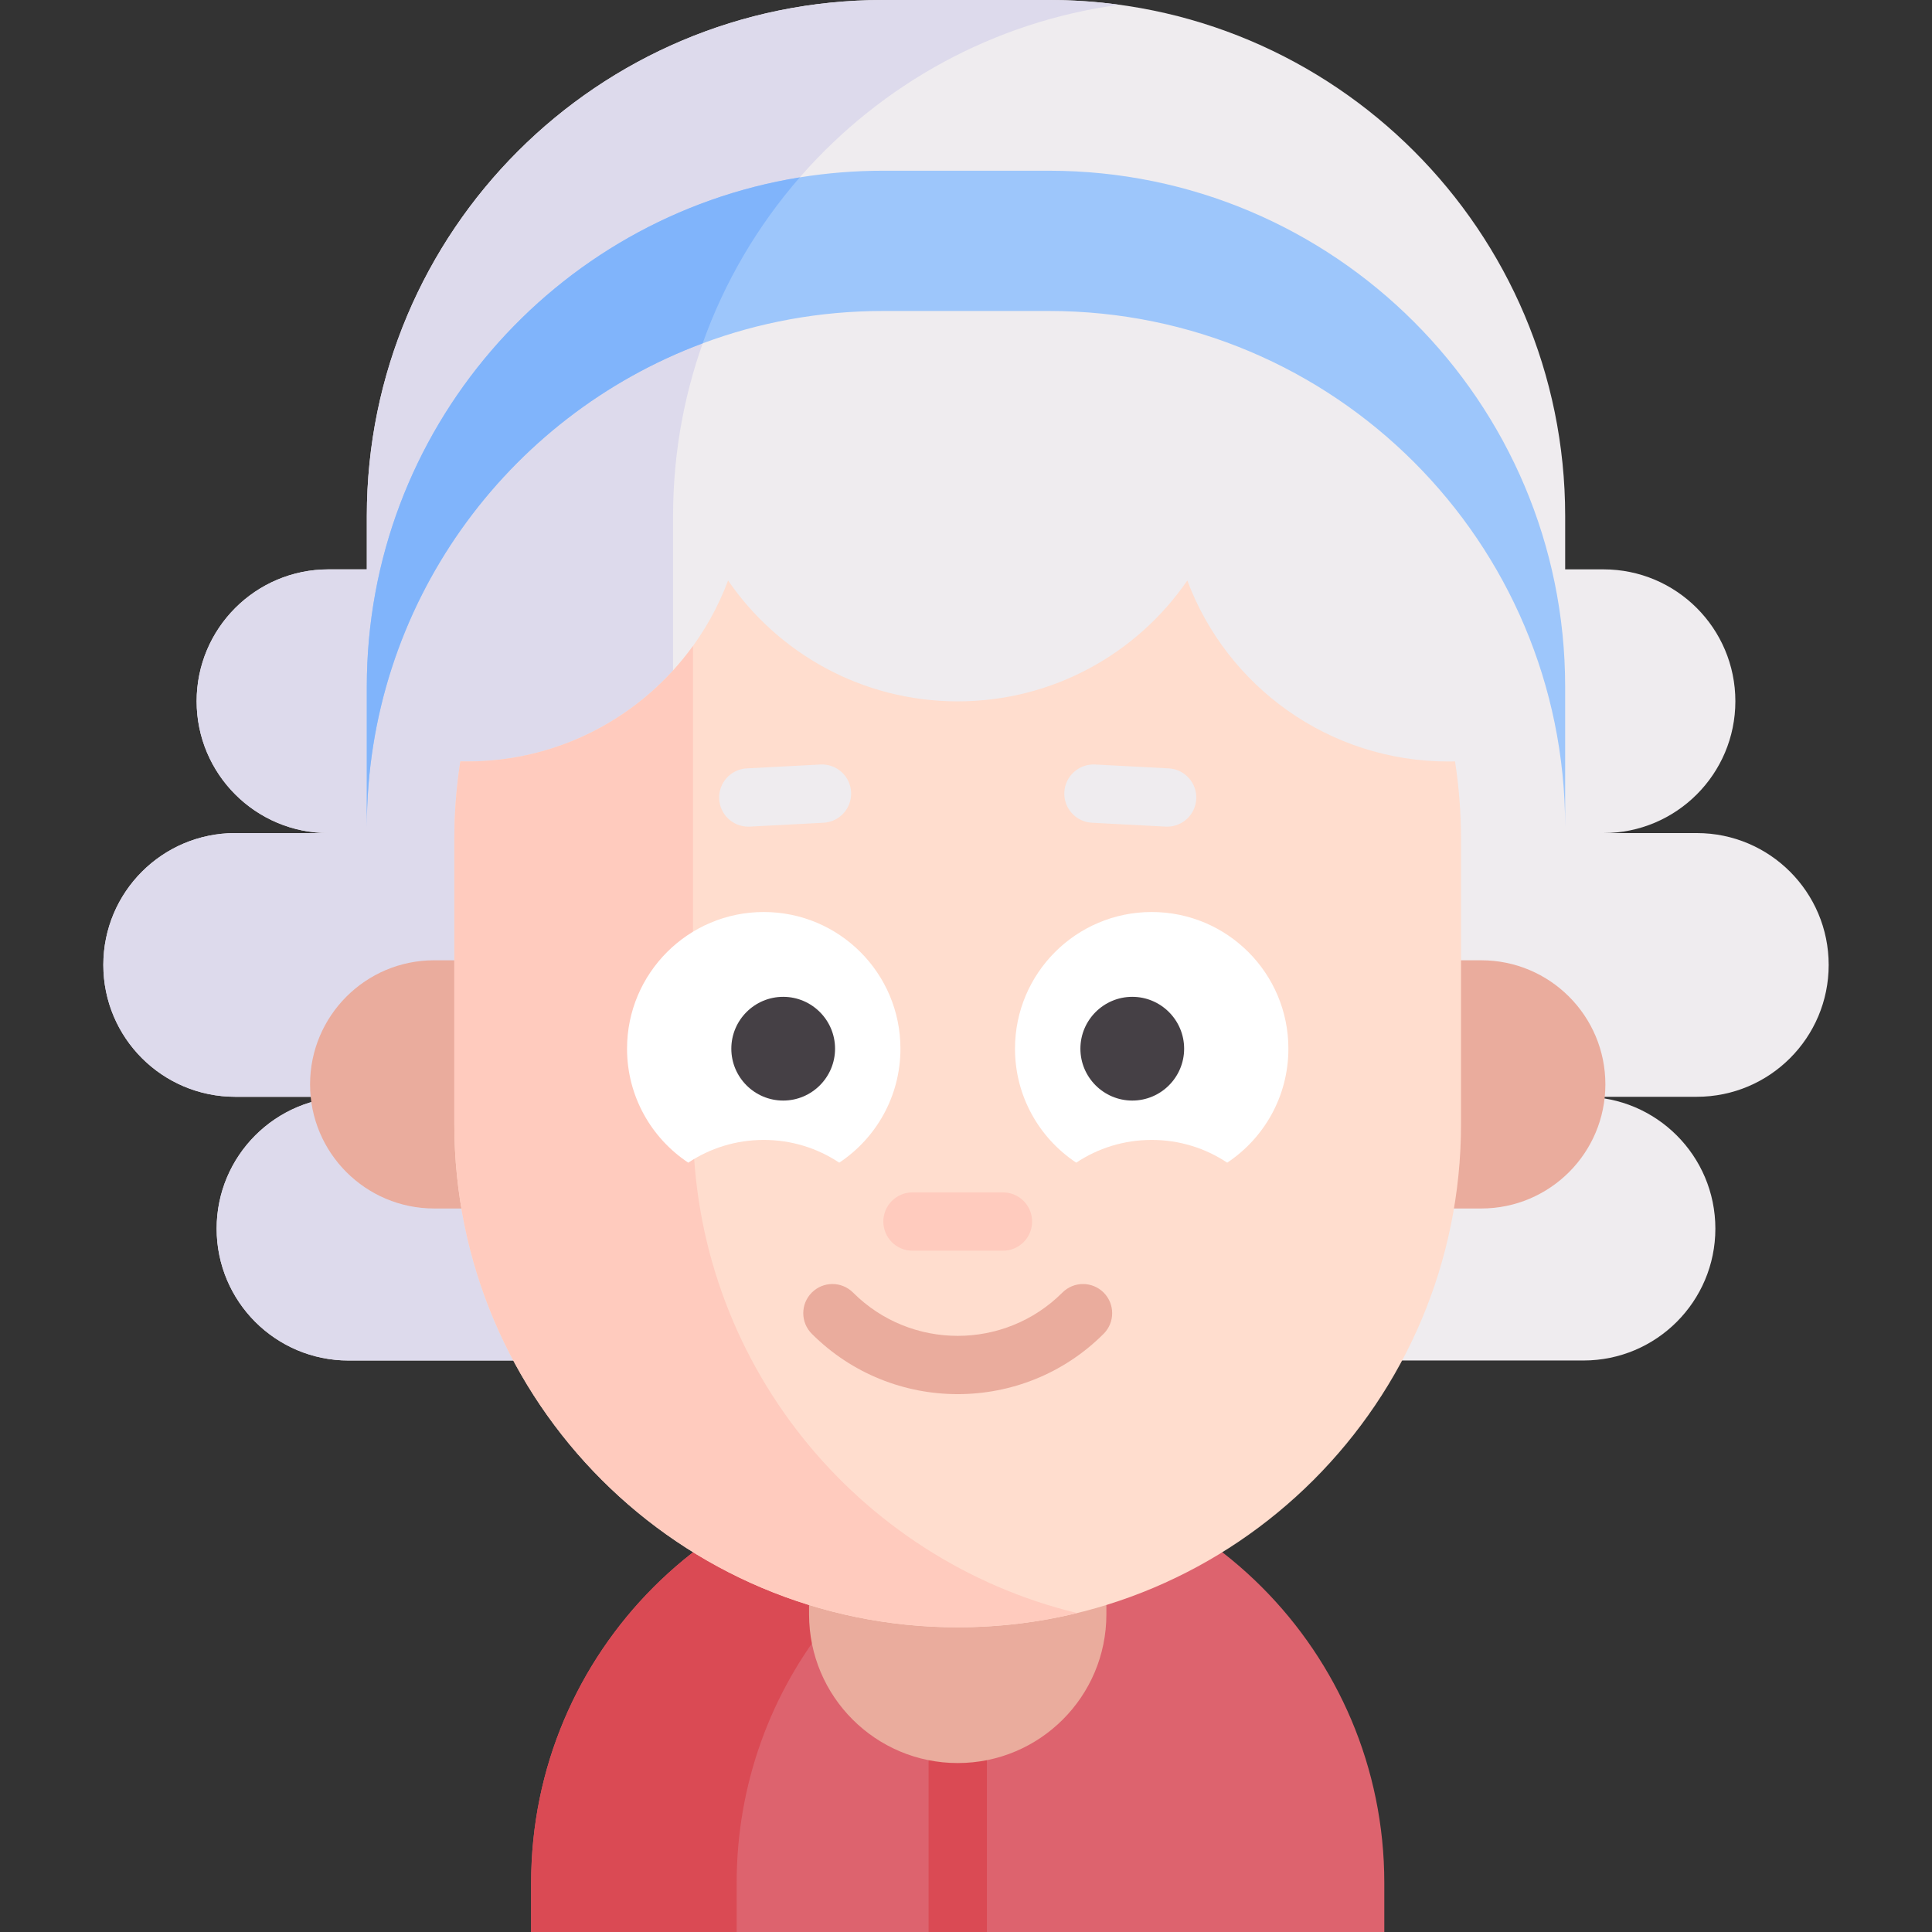 <svg id="Capa_1" enable-background="new 0 0 512 512" height="512" viewBox="0 0 512 512" width="512" xmlns="http://www.w3.org/2000/svg"><rect x="0" y="0" width="512" height="512" fill="#333333" stroke="none"/><g><path d="m449.676 220.773h-24.73c19.298 0 34.943-15.645 34.943-34.943 0-19.298-15.645-34.943-34.943-34.943h-10.159v-14.13c0-75.523-61.234-136.757-136.756-136.757h-44.051c-75.533 0-136.767 61.234-136.767 136.757v14.13h-10.159c-19.298 0-34.943 15.644-34.943 34.943 0 19.298 15.645 34.943 34.943 34.943h-24.73c-19.299 0-34.943 15.644-34.943 34.943 0 19.298 15.644 34.943 34.943 34.943h30.029c-19.299 0-34.943 15.645-34.943 34.943 0 19.298 15.644 34.943 34.943 34.943h327.294c19.298 0 34.943-15.645 34.943-34.943 0-19.298-15.645-34.943-34.943-34.943h30.029c19.298 0 34.943-15.644 34.943-34.943 0-19.299-15.645-34.943-34.943-34.943z" fill="#efecef"/><path d="m296.583 1.262c-66.756 9.045-118.213 66.272-118.213 135.5v84.011h-10.168c-19.295 0-34.933-19.295-34.933 0 0 .536.01 1.04.031 1.514-14.34 4.358 31.181 17.678 31.181 33.429 0 9.653-4.632 18.389 1.694 24.714 6.325 6.315-32.339 10.23-22.696 10.23h30.03c-19.295 0-34.944 15.648-34.944 34.944 0 9.653 3.915 18.389 10.24 24.714 6.315 6.315 15.051 10.23 24.704 10.23h-81.149c-9.653 0-18.389-3.915-24.714-10.23-6.315-6.325-10.23-15.061-10.23-24.714 0-19.295 15.638-34.944 34.944-34.944h-30.03c-9.653 0-18.389-3.915-24.714-10.23-6.325-6.325-10.23-15.061-10.23-24.714 0-19.295 15.638-34.944 34.944-34.944h24.724c-9.653 0-18.389-3.915-24.704-10.23-6.325-6.325-10.24-15.051-10.24-24.704 0-19.306 15.648-34.944 34.944-34.944h10.158v-14.134c0-75.523 61.234-136.757 136.767-136.757h44.051c6.293.002 12.485.424 18.553 1.259z" fill="#dddaec"/><path d="m255.948 388.09h-4.284c-61.253 0-110.909 49.656-110.909 110.909v13.001h226.101v-13.001c0-61.253-49.655-110.909-110.908-110.909z" fill="#dd636e"/><path d="m246.085 450.045h15.453v61.955h-15.453z" fill="#da4a54"/><path d="m281.035 390.943c-49.171 11.373-85.814 55.434-85.814 108.056v13.001h-54.466v-13.001c0-61.255 49.655-110.909 110.909-110.909h4.275c8.634 0 17.04.989 25.096 2.853z" fill="#da4a54"/><path d="m253.806 467.226c-21.758 0-39.396-17.638-39.396-39.396v-39.396h78.793v39.396c-.001 21.757-17.639 39.396-39.397 39.396z" fill="#eaac9d"/><path d="m387.199 254.486h5.347c18.172 0 32.894 14.721 32.894 32.883 0 9.076-3.678 17.307-9.632 23.261-5.954 5.944-14.175 9.632-23.261 9.632h-7.222-263.037-7.222c-18.172 0-32.894-14.732-32.894-32.894 0-9.076 3.678-17.297 9.632-23.251s14.175-9.632 23.261-9.632h5.347" fill="#eaac9d"/><path d="m387.188 222.416v75.451c0 36.839-14.927 70.176-39.065 94.323-24.147 24.137-57.484 39.064-94.323 39.064-73.668 0-133.398-59.72-133.398-133.388v-75.451c0-7.016.546-13.907 1.587-20.634.597.01 1.195.021 1.803.021 31.678 0 58.689-19.944 69.156-47.965 13.3 19.347 35.593 32.028 60.853 32.028s47.553-12.682 60.853-32.028c10.467 28.021 37.478 47.965 69.156 47.965.598 0 1.195-.01 1.793-.021 1.039 6.728 1.585 13.62 1.585 20.635z" fill="#ffddce"/><path d="m285.448 427.484c-10.147 2.462-20.748 3.77-31.647 3.77-73.668 0-133.398-59.72-133.398-133.388v-75.451c0-7.016.546-13.907 1.587-20.634.597.01 1.195.021 1.803.021 24.632 0 46.451-12.063 59.854-30.607v126.671c-.002 62.78 43.379 115.432 101.801 129.618z" fill="#ffcbbe"/><path d="m253.806 369.462c-14.003 0-28.007-5.33-38.668-15.991-3.017-3.017-3.017-7.909 0-10.927 3.018-3.017 7.909-3.017 10.928 0 15.296 15.296 40.185 15.296 55.481 0 3.018-3.017 7.909-3.017 10.928 0 3.017 3.017 3.017 7.909 0 10.927-10.662 10.661-24.666 15.991-38.669 15.991z" fill="#eaac9d"/><g><path d="m238.626 277.913c0 12.609-6.439 23.715-16.215 30.205-5.728-3.812-12.609-6.027-20.006-6.027s-14.278 2.215-20.006 6.027c-9.776-6.49-16.225-17.595-16.225-30.205 0-20.006 16.225-36.221 36.231-36.221s36.221 16.215 36.221 36.221z" fill="#fff"/><path d="m341.438 277.913c0 12.609-6.439 23.715-16.215 30.205-5.728-3.812-12.609-6.027-20.006-6.027s-14.278 2.215-20.006 6.027c-9.776-6.49-16.225-17.595-16.225-30.205 0-20.006 16.225-36.221 36.231-36.221s36.221 16.215 36.221 36.221z" fill="#fff"/><g fill="#454045"><path d="m207.553 264.17c-7.579 0-13.745 6.167-13.745 13.746 0 7.58 6.166 13.746 13.745 13.746s13.746-6.167 13.746-13.746c.001-7.579-6.166-13.746-13.746-13.746z"/><path d="m300.064 264.17c-7.579 0-13.746 6.167-13.746 13.746 0 7.58 6.167 13.746 13.746 13.746s13.745-6.167 13.745-13.746c.001-7.579-6.165-13.746-13.745-13.746z"/></g></g><path d="m265.796 331.45h-23.98c-4.268 0-7.726-3.459-7.726-7.726s3.459-7.726 7.726-7.726h23.98c4.268 0 7.726 3.459 7.726 7.726 0 4.266-3.459 7.726-7.726 7.726z" fill="#ffcbbe"/><g fill="#efecef"><path d="m309.31 219.072c-.138 0-.275-.004-.413-.011l-19.526-1.028c-4.261-.224-7.533-3.861-7.309-8.122.223-4.262 3.886-7.517 8.122-7.31l19.526 1.028c4.261.224 7.533 3.861 7.309 8.122-.217 4.124-3.629 7.321-7.709 7.321z"/><path d="m198.301 219.072c-4.08 0-7.492-3.197-7.708-7.32-.224-4.261 3.048-7.897 7.309-8.122l19.527-1.028c4.281-.21 7.898 3.048 8.122 7.31.224 4.261-3.048 7.897-7.309 8.122l-19.527 1.028c-.14.006-.277.01-.414.01z"/></g><path d="m414.782 182.002v37.169c0-75.523-61.234-136.757-136.757-136.757h-44.05c-16.802 0-32.894 3.029-47.759 8.571-51.983 19.367-89.008 69.455-89.008 128.185v-37.169c0-68.023 49.676-124.456 114.742-134.995 7.17-1.154 14.526-1.762 22.025-1.762h44.05c75.523.001 136.757 61.235 136.757 136.758z" fill="#9dc6fb"/><path d="m211.949 47.007c-11.136 12.785-19.944 27.671-25.734 43.978-51.983 19.367-89.008 69.455-89.008 128.185v-37.169c.001-68.022 49.676-124.455 114.742-134.994z" fill="#80b4fb"/></g></svg>